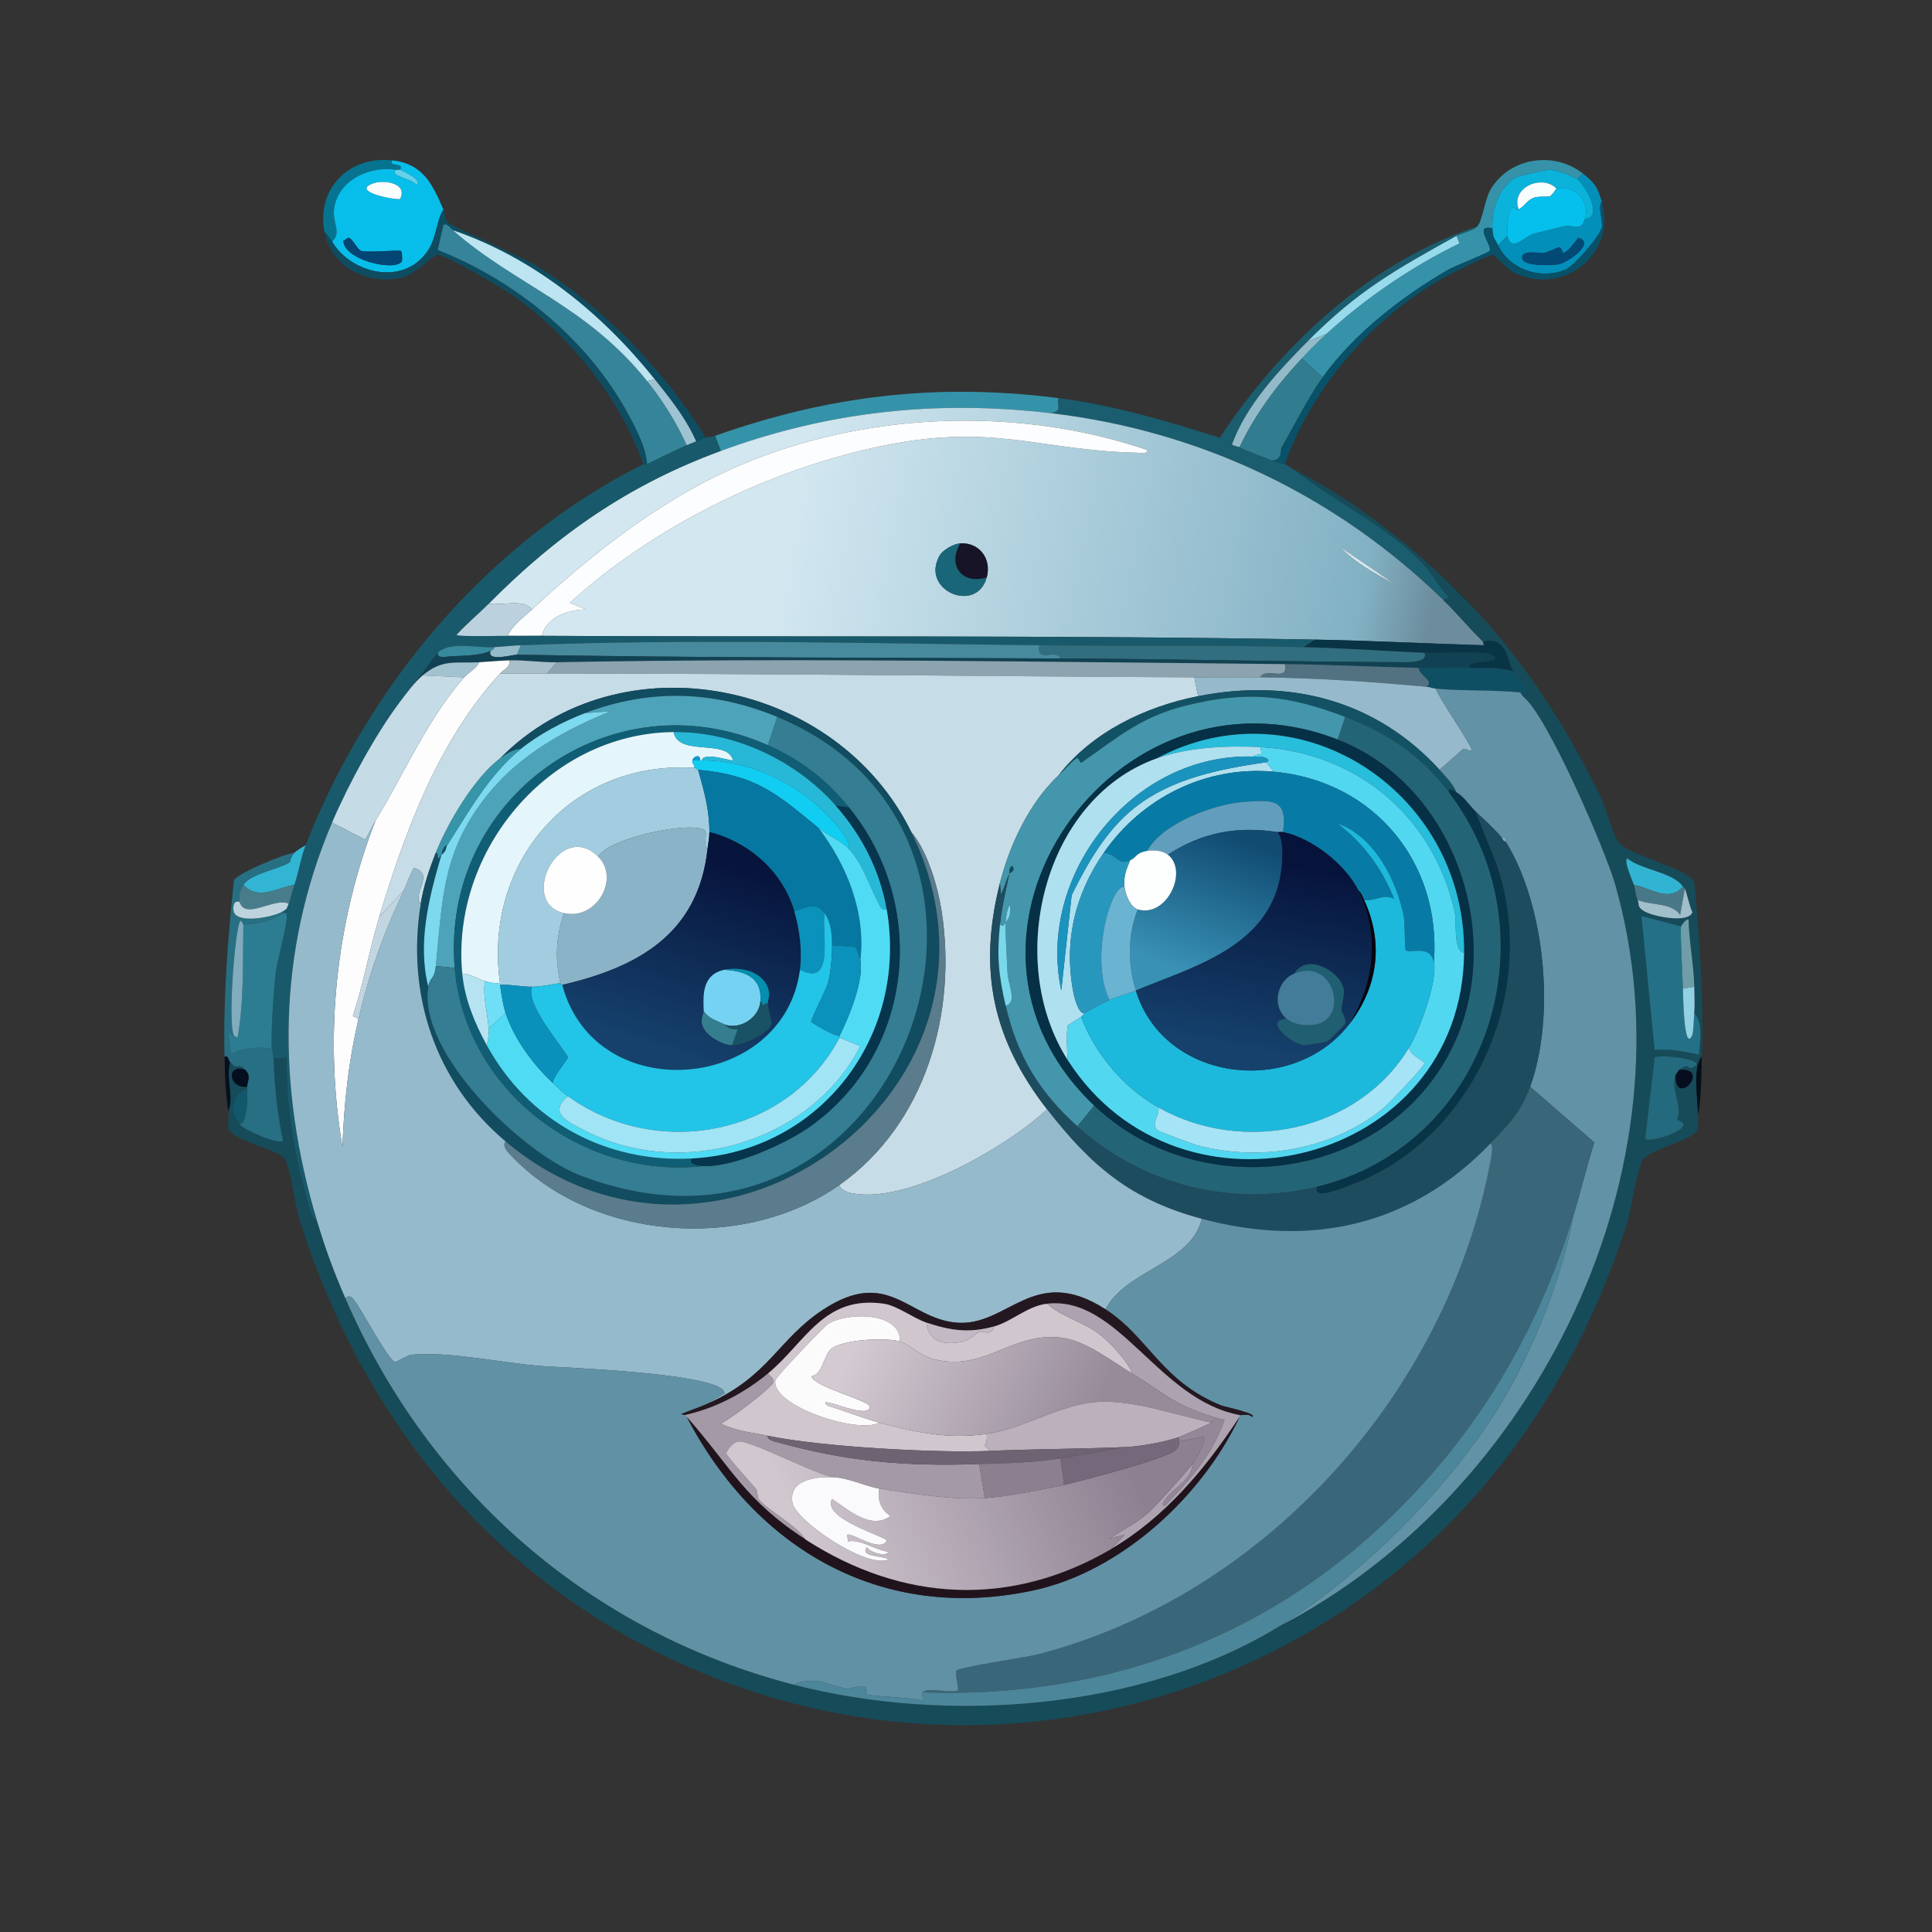 <svg xmlns="http://www.w3.org/2000/svg" width="1024" height="1024"><rect width="100%" height="100%" fill="#333333" stroke="none"/><defs><linearGradient id="a" x1="335.401" x2="758.83" y1="243.771" y2="324.201" gradientUnits="userSpaceOnUse"><stop offset="20.65%" style="stop-color:#d2e7f0"/><stop offset="91.183%" style="stop-color:#82b1c4"/><stop offset="100%" style="stop-color:#6c8d9d"/></linearGradient></defs><defs><linearGradient id="b" x1="654.632" x2="627.721" y1="443.774" y2="515.918" gradientUnits="userSpaceOnUse"><stop offset="0%" style="stop-color:#114b72"/><stop offset="100%" style="stop-color:#3992b6"/></linearGradient></defs><defs><linearGradient id="c" x1="378.353" x2="345.285" y1="453.673" y2="554.383" gradientUnits="userSpaceOnUse"><stop offset="0%" style="stop-color:#07143c"/><stop offset="100%" style="stop-color:#15416c"/></linearGradient></defs><defs><linearGradient id="d" x1="674.051" x2="656.001" y1="454.153" y2="555.559" gradientUnits="userSpaceOnUse"><stop offset="0%" style="stop-color:#06133b"/><stop offset="100%" style="stop-color:#15416c"/></linearGradient></defs><defs><linearGradient id="e" x1="459.567" x2="576.98" y1="698.697" y2="754.502" gradientUnits="userSpaceOnUse"><stop offset="0%" style="stop-color:#d3cad2"/><stop offset="100%" style="stop-color:#978b9a"/></linearGradient></defs><defs><linearGradient id="f" x1="595.887" x2="430.462" y1="768.675" y2="834.392" gradientUnits="userSpaceOnUse"><stop offset="0%" style="stop-color:#8d8091"/><stop offset="100%" style="stop-color:#d0c7cf"/></linearGradient></defs><path fill="#067491" d="M208 85c-2.781 3.531 6.87.949 4 5-.56-.14-1.382.103-2 0-13.742-2.298-31.495 5.465-33 21.5-.633 6.74 4.149 11.984-1 16.5-.566-.989-2.922-4.268-4-5-4.516-22.944 13.064-40.6 36-38"/><path fill="#07beeb" d="M235 111c-3.981 6.859-3.587 14.738-8 21.5-13.093 20.06-41.552 12.015-51-4.5 5.149-4.516.367-9.76 1-16.5 1.505-16.035 19.258-23.798 33-21.5-4.185 3.44 9.772 4.883 10.5 8 4.019-2.364-7.481-7.746-8.5-8 2.87-4.051-6.781-1.469-4-5 16.78 1.902 21.388 13.375 27 26m-36.5-14c-13.538 4.193 9.615 8.937 13.5 8.5 4.367-8.123-7.862-10.246-13.5-8.5m-14 29c-.146.007-1.621 1.339-2.5 1.5-.006 10.401 27.652 16.603 31 11 .258-.432.176-5.05-.5-5.5-.874-.581-18.047 1.006-21 0-2.319-.79-4.767-7.113-7-7"/><path fill="#3592a9" d="m839 92-3 3c-2.705-1.931-11.219-4.865-14.5-5-2.525-.104-17.144 3.506-18 4-8.95 5.162-13.04 17.184-12.5 27-10.421-2.24.272 9.198-1.5 12-.646 1.021-18.675 8.077-22 10-24.471 14.156-49.894 33.898-66.5 57l-11-10c4.172-4.463 8.511-8.877 13-13 20.584-18.908 45.318-35.738 70.5-48l-1.5-4c3.122-1.731 8.819-2.674 11-5 2.783-2.968 3.882-14.169 7-19.5 9.993-17.087 33.701-20.631 49-8.5"/><path fill="#64d2e9" d="M212 90c1.019.254 12.519 5.636 8.5 8-.728-3.117-14.685-4.56-10.5-8 .618.103 1.44-.14 2 0"/><path fill="#0bb2da" d="M836 95c4.192 2.992 14.115 20.482 4 21 3.022-8.675-4.775-18.51-15-16-7.531-7.942-24.656-.504-20 11-2.045 1.278-1.934-1.796-3.5-1-2.17 1.102-3.076 12.457-2.5 15l-5 5c-2.101-4.353-2.684-3.252-3-9-.54-9.816 3.55-21.838 12.5-27 .856-.494 15.475-4.104 18-4 3.281.135 11.795 3.069 14.5 5"/><path fill="#0290ba" d="M839 92c6.373 5.053 7.759 7.19 10 15-2.267 2.578.712 10.63 0 13.5-1.204 4.856-14.699 20.544-19.5 22.5-13.148 5.357-29.304-.167-35.5-13l5-5c2.057 9.076 8.964.308 13.5-1 4.289-1.236 10.972-2.698 16-4 5.822-1.507 8.897 3.471 11.5-4 10.115-.518.192-18.008-4-21zm-2.5 34c-1.304 1.886-5.86 7.945-8 8-.252.007-1.184-3.134-2-3-1.615.265-6.022 2.726-8 3-2.641.366-13.464-2.04-11.5 3.5 1.291 3.641 16.044 3.34 19.5 2.5 4.82-1.171 19.44-11.248 10-14"/><path fill="#fafdfe" d="M198.5 97c5.638-1.746 17.867.377 13.5 8.5-3.885.437-27.038-4.307-13.5-8.5"/><path fill="#f8fdfe" d="M825 100c-.258.063-2.324 3.589-3.5 4-1.702.595-6.185-.238-9 1-3.062 1.346-4.141 3.9-7.5 6-4.656-11.504 12.469-18.942 20-11"/><path fill="#05c0ed" d="M840 116c-2.603 7.471-5.678 2.493-11.5 4-5.028 1.302-11.711 2.764-16 4-4.536 1.308-11.443 10.076-13.5 1-.576-2.543.33-13.898 2.5-15 1.566-.796 1.455 2.278 3.5 1 3.359-2.1 4.438-4.654 7.5-6 2.815-1.238 7.298-.405 9-1 1.176-.411 3.242-3.937 3.5-4 10.225-2.51 18.022 7.325 15 16"/><path fill="#085169" d="M681 246c-.365-.176-3.647-.509-7-2 5.787.098 4.753-6.081 5-6.5 7.223-12.265 13.733-25.998 22-37.5 16.606-23.102 42.029-42.844 66.5-57 3.325-1.923 21.354-8.979 22-10 1.772-2.802-8.921-14.24 1.5-12 .316 5.748.899 4.647 3 9 6.196 12.833 22.352 18.357 35.5 13 4.801-1.956 18.296-17.644 19.5-22.5.712-2.87-2.267-10.922 0-13.5 8.106 28.248-21.597 50.691-47.5 37-2.58-1.364-9.337-8.884-10-9-1.945-.341-22.667 10.145-26 12-37.651 20.958-70.268 58.288-84.5 99"/><path fill="#0e4d61" d="M374 232c-1.481.547-3.406 1.377-5 2-5.388-12.263-13.708-22.621-22-33-28.076-35.145-64.185-64.342-107-79-.601-.528-3.873-4.553-5-2.5l-3 13c41.578 16.329 79.529 47.452 101 87 4.181 7.701 9.445 17.828 10 26.5-1.916.942-1.292-.357-2 0-11.981-34.391-38.922-67.94-68.5-89-5.292-3.768-36.667-22.312-41-22-1.44.104-11.585 10.411-18 12-17.994 4.457-37.731-4.853-41.5-24 1.078.732 3.434 4.011 4 5 9.448 16.515 37.907 24.56 51 4.5 4.413-6.762 4.019-14.641 8-21.5 1.366 3.073.31 4.645 2.5 7 1.782 1.916 39.611 18.421 47 23 35.133 21.773 68.137 55.743 89.5 91"/><path fill="#35849a" d="M240 122c33.099 29.1 70.83 39.819 103 80 8.215 10.261 15.555 22.022 21 34-4.565 1.884-15.712 7.4-21 10-.555-8.672-5.819-18.799-10-26.5-21.471-39.548-59.422-70.671-101-87l3-13c1.127-2.053 4.399 1.972 5 2.5"/><path fill="#1a5d6e" d="M783 120c-2.181 2.326-7.878 3.269-11 5-32.319 17.917-52.464 29.167-79 56-15.705 15.88-32.319 33.628-40 54.5.75.98 3.461 1.174 4 1.5 3.366 2.037 12.635 5.059 17 7 3.353 1.491 6.635 1.824 7 2 1.748.846 3.383 2.188 5 3 21.166 16.686 47.289 28.865 66.5 48 6.621 6.595 9.238 12.982 15.5 19.5l-3 1.5c-57.055-55.376-128.616-89.67-208-99 6.56-1.646 2.809-3.212 4-8 29.234 3.726 57.533 12.141 85.5 21 32.625-49.388 79.716-93.176 136.5-112"/><path fill="#bce5f1" d="m347 201-4 1c-32.17-40.181-69.901-50.9-103-80 42.815 14.658 78.924 43.855 107 79"/><path fill="#97daec" d="m703 177-10 4c26.536-26.833 46.681-38.083 79-56l1.5 4c-25.182 12.262-49.916 29.092-70.5 48"/><path fill="#034574" d="M184.5 126c2.233-.113 4.681 6.21 7 7 2.953 1.006 20.126-.581 21 0 .676.45.758 5.068.5 5.5-3.348 5.603-31.006-.599-31-11 .879-.161 2.354-1.493 2.5-1.5"/><path fill="#024976" d="M836.5 126c9.44 2.752-5.18 12.829-10 14-3.456.84-18.209 1.141-19.5-2.5-1.964-5.54 8.859-3.134 11.5-3.5 1.978-.274 6.385-2.735 8-3 .816-.134 1.748 3.007 2 3 2.14-.055 6.696-6.114 8-8"/><path fill="#93bac8" d="M703 177c-4.489 4.123-8.828 8.537-13 13-13.135 14.052-24.759 29.547-33 47-.539-.326-3.25-.52-4-1.5 7.681-20.872 24.295-38.62 40-54.5z"/><path fill="#327c90" d="M701 200c-8.267 11.502-14.777 25.235-22 37.5-.247.419.787 6.598-5 6.5-4.365-1.941-13.634-4.963-17-7 8.241-17.453 19.865-32.948 33-47z"/><path fill="#9ec3d3" d="M347 201c8.292 10.379 16.612 20.737 22 33a316 316 0 0 0-5 2c-5.445-11.978-12.785-23.739-21-34z"/><path fill="#3593a9" d="M561 211c-1.191 4.788 2.56 6.354-4 8-60.608-7.123-117.875-.941-175 20l-3-8c60.454-21.411 117.974-28.16 182-20"/><path fill="url(#a)" d="M557 219c79.384 9.33 150.945 43.624 208 99 7.228 7.015 13.747 14.993 21 22l.5 2c-29.806-.853-59.703-2.464-89.5-3-136.605-2.458-273.361-1.248-410-2 3.028-10.366 14.119-13.681 23.5-14l-8.5-3.5c44.149-40.093 104.137-69.824 162.5-82.5 61.792-13.421 84.201 1.698 139 3 1.449.034 4.687.804 4.5-1.5-66.402-22.633-144.285-20.347-209.5 5.5-44.096 17.477-82.055 47.195-116.5 79-4.835-5.822-15.885-1.864-23-3 36.107-36.542 74.419-63.191 123-81 57.125-20.941 114.392-27.123 175-20m-34 87c2.612-9.668-3.704-18.527-14-18-3.486.178-9.291 3.47-11 6.5-10.434 18.498 19.71 31.079 25 11.5m187.5-16c7.093 7.849 18.912 14.372 28.5 19.5z" style="fill:url(#a)"/>/&gt;<path fill="#fcfdfe" d="M287 337c-5.986-.033-12.015.065-18 0 2.642-5.617 8.553-9.894 13-14 34.445-31.805 72.404-61.523 116.5-79 65.215-25.847 143.098-28.133 209.5-5.5.187 2.304-3.051 1.534-4.5 1.5-54.799-1.302-77.208-16.421-139-3-58.363 12.676-118.351 42.407-162.5 82.5l8.5 3.5c-9.381.319-20.472 3.634-23.5 14"/><path fill="#185a6c" d="M382 239c-48.581 17.809-86.893 44.458-123 81-5.515 5.581-11.722 10.638-17 16.5.818 1.074 23.406.461 27 .5 5.985.065 12.014-.033 18 0 136.639.752 273.395-.458 410 2l-6 4c-46.619-1.253-93.304-.481-140-1-91.656-1.018-183.384-3.522-275 0-4.676.18-9.306.736-14 1-8.797.496-23.733-3.315-30 3l-20 26c-12.974 17.14-27.558 44.14-36 64-29.292 68.909-29.184 139.878-8 211-2.041.232-3.616-5.151-4-6.5-7.448-26.17-12.682-53.017-12-80l-7 .5c-.077-2.238-.986-4.264-1-5-.235-12.451.806-27.013 2-39.5.71-7.424 6.258-25.698 6-31-.083-1.701-.408-1.677-2-1.5v-1c2.595-1.675 1.678-1.142 3-4 1.041-2.251 1.882-6.815 3-10 2.36-6.721 3.368-14.3 6-21 33.533-85.345 96.476-160.423 179-202 .708-.357.084.942 2 0 5.288-2.6 16.435-8.116 21-10a316 316 0 0 1 5-2c1.594-.623 3.519-1.453 5-2 .946-.349 2.854-.24 5-1z"/><path fill="#164b59" d="m767 308 12 12c29.54 31.21 49.847 63.169 69 101.5 2.622 5.247 7.334 21.869 10 25 5.931 6.965 36.822 13.838 40 21 2.952 30.741 4.953 61.573 4 92.5-5.092 5.691-2.166 22.728-2 31-.404 2.181.283 5.159 0 7.5-2.071 5.784-24.944 10.388-29 16-3.513 4.861-6.547 27.413-9 35-33.04 102.201-98.902 184.493-197 230.5-102.938 48.277-221.29 45.556-322-7-92.011-48.016-152.456-127.546-184-225.5-2.372-7.365-4.886-28.023-8-33-3.446-5.508-25.405-8.876-30-16-.316-2.997.445-6.647 0-9.5 3.197-8.169-1.496-17.129 1-26 4.25 4.811 4.033-.331 8 4-10.494-3.541-8.866 10.211 1 9 .002.333-.002.667 0 1-8.287 3.354-9.645 12.143-4 19 2.585 3.141 21.378 11.215 23 8.5-3.027-14.234-4.501-28.958-5-43.5l7-.5c-.682 26.983 4.552 53.83 12 80 .384 1.349 1.959 6.732 4 6.5 4.429 14.87 8.848 26.804 15 41 44.33 102.292 129.635 177.026 238 205 81.053 20.924 184.502 13.44 257-31 136.484-70.748 221.242-242.513 178-393.5-4.926-17.199-36.397-90.651-49-99.5 6.519-2.664-3.329-9.746-5-13-3.578-6.965-3.237-18.446-16-16-7.253-7.007-13.772-14.985-21-22l3-1.5c-6.262-6.518-8.879-12.905-15.5-19.5-19.211-19.135-45.334-31.314-66.5-48 29.41 14.76 57.314 36.345 81 59m99 161c.781 2.602.74 5.183 2 8 1.154 2.579-.672 3.452 3.5 6 4.313 2.634 23.332 6.682 25.5.5-1.323-2.476-3.184-11.079-4-12.5-.691-1.204-.962-.94-1-1-4.821-7.646-21.891-8.832-29.5-15-2.054 1.338 2.889 11.965 3.5 14m32 68c.316-4.444.095-9.504 0-14-.248-11.682-2.761-23.743-3-35.5-1.166-1.001-3.928 3.244-4 3.5l-21-5.5 7 71c8.939-.661 14.755.654 23.5 2.5.339-7.333 2.516-16.535-2.5-22m-10 33c.118 17.637 19.337-4.352 2-3 5.058-3.957 4.896-.427 6.5-1 11.531-4.117-17.074-7.528-19.5-5.5l-5 43c.85 2.924 29.542-5.618 17-10 2.892-7.856-3.58-15.716-1-23.5"/><path fill="#196678" d="M509 288c-7.029 11.748 1.025 22.038 14 18-5.29 19.579-35.434 6.998-25-11.5 1.709-3.03 7.514-6.322 11-6.5"/><path fill="#171427" d="M523 306c-12.975 4.038-21.029-6.252-14-18 10.296-.527 16.612 8.332 14 18"/><path fill="#d8e8ef" d="m710.5 290 28.5 19.5c-9.588-5.128-21.407-11.651-28.5-19.5"/><path fill="#000c1b" d="m779 320-12-12c4.167 3.985 8.032 7.808 12 12"/><path fill="#bbd2de" d="M282 323c-4.447 4.106-10.358 8.383-13 14-3.594-.039-26.182.574-27-.5 5.278-5.862 11.485-10.919 17-16.5 7.115 1.136 18.165-2.822 23 3"/><path fill="#083446" d="M786 340c12.763-2.446 12.422 9.035 16 16-7.596-2.787-15.181-1.598-23-2-2.225-5.087 19.698-1.642 11.5-7-3.276-2.141-29.291-.715-35.5-1-21.341-.979-42.603-2.425-64-3l6-4c29.797.536 59.694 2.147 89.5 3z"/><path fill="#488a9d" d="M551 342c-2.185 9.706 9.401 1.507 11 7-95.882-.447-192.18-.297-288-2l2-5c91.616-3.522 183.344-1.018 275 0"/><path fill="#37899d" d="M262 343c-.1 1.147-1.075 1.596-2 2-6.572 2.87-15.44 2.396-22.5 3-1.597.137-6.005.971-5.5-2 6.267-6.315 21.203-2.504 30-3"/><path fill="#93bbc9" d="m276 342-2 5c-1.972-.035-16.308 3.982-14-2 .925-.404 1.9-.853 2-2 4.694-.264 9.324-.82 14-1"/><path fill="#316e7f" d="M691 343c21.397.575 42.659 2.021 64 3 2.108 4.429-6.258 5.007-8.5 5-59-.181-122.917-1.713-184.5-2-1.599-5.493-13.185 2.706-11-7 46.696.519 93.381-.253 140 1"/><path fill="#104253" d="M260 345c-2.308 5.982 12.028 1.965 14 2 95.82 1.703 192.118 1.553 288 2 61.583.287 125.5 1.819 184.5 2 2.242.007 10.608-.571 8.5-5 6.209.285 32.224-1.141 35.5 1 8.198 5.358-13.725 1.913-11.5 7-9.137-.47-18.024.208-27 0-23.66-.548-47.296-1.789-71-2-128.478-1.144-257.582-3.401-386-1-8.233.154-17.027-1.237-25-1-5.417.161-10.679.717-16 1-13.177.701-19.434-1.839-30 7-4.329 3.621-8.585 9.489-12 14l20-26c-.505 2.971 3.903 2.137 5.5 2 7.06-.604 15.928-.13 22.5-3"/><path fill="#fdfdfe" d="M270 350c.49 3.8-2.829 4.622-5 7-32.745 35.865-50.068 82.957-64 129-5.251 17.355-8.261 35.289-14 52.5l3 1.5c-5.317 23.166-7.621 44.126-8.5 68-9.8-57.996-3.822-118.365 17.5-173 15.429-25.21 27.288-53.469 47-76 1.862-2.128 6.646-4.792 8-8 5.321-.283 10.583-.839 16-1"/><path fill="#a9bfca" d="m295 351-5 6h-25c2.171-2.378 5.49-3.2 5-7 7.973-.237 16.767 1.154 25 1"/><path fill="#8ca4af" d="M681 352c2.229 9.982-9.921 1.244-13 7-11.648-.135-23.35.056-35 0-114.38-.551-228.633-2.017-343-2l5-6c128.418-2.401 257.522-.144 386 1"/><path fill="#a3c2d0" d="M254 351c-1.354 3.208-6.138 5.872-8 8l-22-1c10.566-8.839 16.823-6.299 30-7"/><path fill="#527282" d="M752 354c.339 4.254 8.711 6.88 4 10-30.38-2.731-57.375-4.646-88-5 3.079-5.756 15.229 2.982 13-7 23.704.211 47.34 1.452 71 2"/><path fill="#0f4f64" d="M779 354c7.819.402 15.404-.787 23 2 1.671 3.254 11.519 10.336 5 13-.102-.072-.636-1.71-1.5-2-14.729-1.488-29.793-.663-44.5-2-1.714-.156-2.89-.81-5-1 4.711-3.12-3.661-5.746-4-10 8.976.208 17.863-.47 27 0"/><path fill="#c6dce7" d="m633 359 2 10c-28.124 5.55-56.231 19.048-74 42-15.435 14.511-25.88 36.82-31 57-11.723 46.209-3.837 82.931 25 120-21.547 19.984-76.023 51.772-105.5 44-.734-.193-5.089-2.346-4.5-4 45.722-32.299 62.484-91.604 54-145.5-2.011-12.772-7.539-31.623-16-41.5-39.349-80.357-153.791-103.93-218-39-13.665 10.409-27.651 34.075-34 50-3.527 8.846-6.477 17.545-8 27-4.869-5.742 7.731-15.282-3.5-19-.789.203-4.755 10.454-5.5 12l-13 14c13.932-46.043 31.255-93.135 64-129h25c114.367-.017 228.62 1.449 343 2"/><path fill="#c5dce7" d="M246 359c-19.712 22.531-31.571 50.79-47 76-2.04 3.333-3.281 6.811-5.5 10l-17.5-9c8.442-19.86 23.026-46.86 36-64 3.415-4.511 7.671-10.379 12-14z"/><path fill="#96bacb" d="M668 359c30.625.354 57.62 2.269 88 5 2.11.19 3.286.844 5 1 1.413 4.549 19.502 30.686 19 32.5-.426 1.538-3.07-1.183-4.5-.5L763 408c-33.813-36.967-79.401-48.59-128-39l-2-10c11.65.056 23.352-.135 35 0"/><path fill="#114c60" d="M483 441c65.843 134.461-102.038 259.091-215 164-37.462-31.536-52.72-78.062-45-126 1.523-9.455 4.473-18.154 8-27 1.73-.049.523 2.964 1.5 3 .269.01.36-1.124 1.5-2-6.598 22.604-12.839 46.577-7 70-5.715 35.01 49.945 88.31 80.5 100C477.194 687.92 565.652 443.689 412 380c-33.747-13.988-67.645-15.078-102-2-11.4 4.339-24.542 11.278-34 19-3.665-.072-8.362 2.991-11 5 64.209-64.93 178.651-41.357 218 39"/><path fill="#135265" d="M763 408c3.221 3.521 7.209 7.5 9 12-1.975-1.165-4.618-3.042-4 0-15.111-19.808-32.38-31.322-55-40-30.222-11.594-52.147-14.082-84.5-6-23.874 5.964-36.04 16.814-55 30-1.48 1.029-1.511-3.017-3-2-2.404 1.642-6.951 6.603-9.5 9 17.769-22.952 45.876-36.45 74-42 48.599-9.59 94.187 2.033 128 39"/><path fill="#6292a5" d="M807 369c12.603 8.849 44.074 82.301 49 99.5 43.242 150.987-41.516 322.752-178 393.5 45.751-28.044 97.404-80.388 123-127.5 14.599-26.872 27.561-60.603 33-90.5 3.92-12.769 6.974-25.76 11-38.5L811 576c13.505-37.206 8.044-96.123-13-130-.374-.603.745-2.554-2-2-4.328-5.115-9.188-9.392-14-14-3.304-3.164-5.942-7.607-10-10-1.791-4.5-5.779-8.479-9-12l12.5-11c1.43-.683 4.074 2.038 4.5.5.502-1.814-17.587-27.951-19-32.5 14.707 1.337 29.771.512 44.5 2 .864.29 1.398 1.928 1.5 2"/><path fill="#4da3b9" d="m412 380-5 15c-83.193-36.972-173.557 28.217-166 118l-10-1c3.612-36.26 3.513-61.506 28-91.5 17.066-20.904 40.886-33.824 64.5-43.5l-13.5 1c34.355-13.078 68.253-11.988 102 2"/><path fill="#4396ab" d="m713 380-4 12c-118.321-45.97-223.194 104.509-129 194l-9 11c-20.153-18.142-31.95-37.453-38-64 6.456-1.58 1.263-11.107 1-17.5-.328-7.982-1.225-20.506-1-26.5 2.153-2.774 2.54-4.06 2.5-9-1.662-.376-2.456 7.825-2.5 9-1.266 1.631-.984 2.377-3 1 .883-8.928 3.178-18.204 5-27 .043-.209 3.603-1.461 1.5-4-2.122 1.033-1.102 3.176-1.5 4-1.766 3.66-2.538 7.471-4.5 11l-.5-6c5.12-20.18 15.565-42.489 31-57 2.549-2.397 7.096-7.358 9.5-9 1.489-1.017 1.52 3.029 3 2 18.96-13.186 31.126-24.036 55-30 32.353-8.082 54.278-5.594 84.5 6"/><path fill="#7cd9ef" d="M231 512c-.768 7.713-3.087 5.404-4 11-5.839-23.423.402-47.396 7-70 2.945-2.262 1.974-3.417 3-5 11.699-18.041 21.817-36.971 39-51 9.458-7.722 22.6-14.661 34-19l13.5-1c-23.614 9.676-47.434 22.596-64.5 43.5-24.487 29.994-24.388 55.24-28 91.5"/><path fill="#246477" d="M768 420c56.41 73.945 22.235 186.695-70 209-45.463 10.994-92.459-.904-127-32l9-11c52.73 50.097 144.55 41.793 184-20.5 37.313-58.919 10.984-147.864-55-173.5l4-12c22.62 8.678 39.889 20.192 55 40"/><path fill="#347d92" d="M227 523c.913-5.596 3.232-3.287 4-11l10 1c5.465 64.927 67.925 112.38 132 105 15.576.8 43.764-11.916 56.5-21 55.188-39.36 62.448-117.438 20.5-169-12.046-14.807-25.48-25.214-43-33l5-15c153.652 63.689 65.194 307.92-104.5 243-30.555-11.69-86.215-64.99-80.5-100"/><path fill="#105e75" d="M407 395c17.52 7.786 30.954 18.193 43 33l-7-1c-21.192-23.976-53.602-39.322-86-39-66.269.659-118.127 63.167-112 128 1.285 13.599 6.571 26.246 13 38 21.938 40.11 63.007 62.567 109 60-3.257 3.102 3.707 3.882 6 4-64.075 7.38-126.535-40.073-132-105-7.557-89.783 82.807-154.972 166-118"/><path fill="#053045" d="M709 392c65.984 25.636 92.313 114.581 55 173.5-39.45 62.293-131.27 70.597-184 20.5-94.194-89.491 10.679-239.97 129-194m-96 10c-60.418 21.58-80.644 107.65-47 160 59.474 92.543 208.961 55.613 210-57 .782-84.788-86.897-143.437-163-103"/><path fill="#e4f6fb" d="M357 388c2.586 13.281 28.669 3.221 31.5 15-1.069.553-15.482-4.768-16.5 0h-1c.466-3.063-3.062-2.689-4 0-.536 1.536 1.45 2.364 1 4-65.39-4.192-111.956 50.171-103 114-2.841.351-5.326-.241-8-1-4.02-1.141-7.616-3.921-12-4-6.127-64.833 45.731-127.341 112-128"/><path fill="#27b8d8" d="M443 427c13.759 15.567 23.457 34.331 27 55-2.409.653-3.098-.825-4-2.5-5.207-9.671-8.347-21.057-16-29.5.995-4.659-6.793-13.089-10-16.5-17.528-18.64-42.327-30.5-68-30.5 1.018-4.768 15.431.553 16.5 0-2.831-11.779-28.914-1.719-31.5-15 32.398-.322 64.808 15.024 86 39"/><path fill="#27bddb" d="M776 505c-5.933-.795-3.755-15.746-5-21.5-10.929-50.507-52.068-84.799-103-87.5-16.768-.889-37.804-.142-55 6 76.103-40.437 163.782 18.212 163 103"/><path fill="#aee0f0" d="M668 396c1.426 6.265-.018 2.446-4 5-63.453-1.849-114.639 62.222-101.5 124l5.5-50.5c8.298-16.961 18.388-34.612 33.5-46.5 19.763-15.547 45.207-20.418 69.5-24 .846.827 3.301 3.806 4 5-35.861-3.195-69.801 13.783-90 43-15.377 22.242-21.317 47.294-16 74.5.379 1.939 2.794 11.602 6 10.5-.253.169-1.693 1.771-2 2-1.343 1.001-6.842 4.115-7 4.5-.851 2.079-.508 15.372 0 18.5-33.644-52.35-13.418-138.42 47-160 17.196-6.142 38.232-6.889 55-6"/><path fill="#52d7f1" d="M776 505c-1.039 112.613-150.526 149.543-210 57-.508-3.128-.851-16.421 0-18.5.158-.385 5.657-3.499 7-4.5 7.391 19.559 22.644 37.642 41 48 .865 4.292-4.325 8.536-.5 12 .833.754 18.715 7.39 21 8 33.247 8.879 70.877 2.52 98-19 2.921-2.318 22.579-22.82 22.5-24.5-.039-.819-9.079-5.263-8-8.5 5.334-8.883 15.091-35.168 13-45 4.054-52.882-31.885-96.268-85-101-.699-1.194-3.154-4.173-4-5-.064-.063 2.019-.465 1-1.5-1.885-1.914-5.474-1.426-8-1.5 3.982-2.554 5.426 1.265 4-5 50.932 2.701 92.071 36.993 103 87.5 1.245 5.754-.933 20.705 5 21.5"/><path fill="#3795aa" d="M276 397c-17.183 14.029-27.301 32.959-39 51-2.313.761-2.446 3.102-3 5-1.14.876-1.231 2.01-1.5 2-.977-.036.23-3.049-1.5-3 6.349-15.925 20.335-39.591 34-50 2.638-2.009 7.335-5.072 11-5"/><path fill="#059fd1" d="M371 403h-4c.938-2.689 4.466-3.063 4 0"/><path fill="#1a94be" d="M664 401c2.526.074 6.115-.414 8 1.5 1.019 1.035-1.064 1.437-1 1.5-24.293 3.582-49.737 8.453-69.5 24-15.112 11.888-25.202 29.539-33.5 46.5l-5.5 50.5c-13.139-61.778 38.047-125.849 101.5-124"/><path fill="#10cdf1" d="M371 403h1c25.673 0 50.472 11.86 68 30.5 3.207 3.411 10.995 11.841 10 16.5-3.707-4.09-11.791-7.541-16-11-22.598-18.571-33.03-28.06-64-31-.971-.092-1.053-.939-2-1 .45-1.636-1.536-2.464-1-4z"/><path fill="#a2cde0" d="M368 407c.947.061 1.029.908 2 1 3.168 11.24 5.999 21.145 6 33 0 3.32-.658 5.884-1 9-2.428-1.597.144-8.839-1.5-10-6.919-4.885-50.164 3.734-56.5 14-20.364-19.971-42.607 24.458-18 30-4.358 12.369-4.902 24.212-2 37-4.867.865-10.042 1.932-15 2-5.764.079-11.237-1.333-17-1-.051-.325.046-.673 0-1-8.956-63.829 37.61-118.192 103-114"/><path fill="#0577a1" d="M434 439c15.022 19.959 24.961 44.639 22 70-.07-.365-2.194-6.789-2.5-7-.517-.355-10.7-.691-12.5-1-.09-5.944-.501-12.303-4-17-4.554-6.114-9.044-3.171-16-1-6.1-20.931-24.003-36.714-45-42-.001-11.855-2.832-21.76-6-33 30.97 2.94 41.402 12.429 64 31"/><path fill="#077ba5" d="M675 409c53.115 4.732 89.054 48.118 85 101-2.132-10.022-13.261-4.043-15-6.5-.521-.736-.328-14.797-1-18-4.028-19.208-15.435-42.091-35-49 13.776 10.544 23.531 23.855 30 40-5.676-3.127-9.876 1.327-16 .5-.735-1.588-1.599-3.979-3-5-6.955-13.99-24.805-27.915-40-31 2.684-17.791-5.656-17.01-20.5-16-15.947 1.085-43.567 11.362-51.5 26-6.218 1.102-5.318 3.325-9 5-6.447 2.933-6.955-3.291-14-4 20.199-29.217 54.139-46.195 90-43"/><path fill="#083447" d="M772 420c4.058 2.393 6.696 6.836 10 10l11 27.5c23.643 66.907-11.828 148.151-79.5 171.5-2.736.944-17.737 7.43-15.5 0 92.235-22.305 126.41-135.055 70-209-.618-3.042 2.025-1.165 4 0"/><path fill="#619ebe" d="M680 441c-.933-.189-2.046.144-3 0-21.363-3.232-39.983.171-58 12-2.815-2.205-7.551-2.611-11-2 7.933-14.638 35.553-24.915 51.5-26 14.844-1.01 23.184-1.791 20.5 16"/><path fill="#06354d" d="M450 428c41.948 51.562 34.688 129.64-20.5 169-12.736 9.084-40.924 21.8-56.5 21-2.293-.118-9.257-.898-6-4 68.164-3.805 114.461-65.149 103-132-3.543-20.669-13.241-39.433-27-55z"/><path fill="#1e4c5f" d="M796 444c.422.499.775 2.102 2 2 21.044 33.877 26.505 92.794 13 130-4.919 13.552-11.059 19.615-21 30-41.769 43.638-95.006 55.531-153 40-37.555-10.058-58.441-27.716-82-58-28.837-37.069-36.723-73.791-25-120l.5 6c1.962-3.529 2.734-7.34 4.5-11-1.822 8.796-4.117 18.072-5 27-1.682 17.003-.752 26.536 3 43 6.05 26.547 17.847 45.858 38 64 34.541 31.096 81.537 42.994 127 32-2.237 7.43 12.764.944 15.5 0 67.672-23.349 103.143-104.593 79.5-171.5L782 430c4.812 4.608 9.672 8.885 14 14"/><path fill="#95bacb" d="M199 435c-21.322 54.635-27.3 115.004-17.5 173 .879-23.874 3.183-44.834 8.5-68 5.358-23.345 13.622-46.463 24-68 .745-1.546 4.711-11.797 5.5-12 11.231 3.718-1.369 13.258 3.5 19-7.72 47.938 7.538 94.464 45 126-1.999 2.291 1.086 5.487 2.5 7 42.797 45.787 123.89 51.752 174.5 16-.589 1.654 3.766 3.807 4.5 4 29.477 7.772 83.953-24.016 105.5-44 23.559 30.284 44.445 47.942 82 58-5.683 23.871-40.514 27.128-51 48-38.302-24.736-51.844 9.71-79.5 7-25.276-2.477-35.853-29.277-70-7-24.273 15.835-28.625 35.385-61.5 50l9-5.5c.249-10.675-87.238-13.688-97.5-14.5-21.281-1.683-47.067-7.674-68-6-2.622.21-8.511 4.061-9 4-3.373-.419-18.248-28.47-21.5-32.5-1.467-1.818-2.577-3.403-5-1.5-6.152-14.196-10.571-26.13-15-41-21.184-71.122-21.292-142.091 8-211l17.5 9c2.219-3.189 3.46-6.667 5.5-10"/><path fill="#1cb9dd" d="M760 510c2.091 9.832-7.666 36.117-13 45-27.057 45.061-88.408 57.163-133 32-18.356-10.358-33.609-28.441-41-48 .307-.229 1.747-1.831 2-2 3.521-2.354 9.124-5.208 13-7 4.062-1.878 9.629-3.16 14-5 14.855 48.459 82.741 56.65 113 18 15.296-19.538 18.573-43.163 8-66 6.124.827 10.324-3.627 16-.5-6.469-16.145-16.224-29.456-30-40 19.565 6.909 30.972 29.792 35 49 .672 3.203.479 17.264 1 18 1.739 2.457 12.868-3.522 15 6.5"/><path fill="#50dbf4" d="M450 450c7.653 8.443 10.793 19.829 16 29.5.902 1.675 1.591 3.153 4 2.5 11.461 66.851-34.836 128.195-103 132-45.993 2.567-87.062-19.89-109-60 .745-2.877 1.218-5.971 1-9l9-8c4.538 13.701 14.529 27.275 25 37 2.539 2.358 5.198 4.977 8 7-10.576 8.948-.252 13.428 8.5 18 51.049 26.67 120.013 6.895 146.5-44.5l-11-4.5c.138-.26-.135-.735 0-1 4.85-9.538 13.029-29.498 11-40 2.961-25.361-6.978-50.041-22-70 4.209 3.459 12.293 6.91 16 11"/><path fill="#8bb3c8" d="M375 450c-4.921 44.826-36.596 62.612-77 72-.018-.068-.687.381-1-1-2.902-12.788-2.358-24.631 2-37 17.22 3.878 29.737-18.489 18-30 6.336-10.266 49.581-18.885 56.5-14 1.644 1.161-.928 8.403 1.5 10"/><path fill="url(#b)" d="M677 441c4.333 3.999 2.468 20.456 1 26.5-8.68 35.735-47.845 45.652-76 57.5-4.27-13.928-4.393-29.384 1-43 15.468 4.561 27.026-20.36 16-29 18.017-11.829 36.637-15.232 58-12" style="fill:url(#b)"/>/&gt;<path fill="url(#c)" d="M421 483c2.808 9.634 4.332 20.86 3 31-8.49 64.623-108.475 73.7-126 8 40.404-9.388 72.079-27.174 77-72 .342-3.116 1-5.68 1-9 20.997 5.286 38.9 21.069 45 42m-48 53c.041.914-1.571 3.634-1 6.5 1.207 6.057 10.199 11.112 16 11.5 5.339.357 20.208-6.584 21-11.5.085-.528-1.755-7.543-2-10.5-.203-2.441 1.591-4.135 0-8.5-3.219-8.833-14.711-11.232-23-9.5-11.9 2.486-11.392 13.292-11 22" style="fill:url(#c)"/>/&gt;<path fill="#5a7c8d" d="M445 628c-50.61 35.752-131.703 29.787-174.5-16-1.414-1.513-4.499-4.709-2.5-7 112.962 95.091 280.843-29.539 215-164 8.461 9.877 13.989 28.728 16 41.5 8.484 53.896-8.278 113.201-54 145.5"/><path fill="url(#d)" d="M680 441c15.195 3.085 33.045 17.01 40 31 11.425 22.982 8.392 49.745-5 71-30.259 38.65-98.145 30.459-113-18 28.155-11.848 67.32-21.765 76-57.5 1.468-6.044 3.333-22.501-1-26.5.954.144 2.067-.189 3 0m6 75c-9.318 3.871-12.128 17.463-4 24-13.152.624 3.057 13.738 9.5 14 .669.027 11.445-1.751 12-2 .613-.274 9.341-8.847 9.5-9.5.652-2.684-2.013-6.138-2-7 .055-3.797 1.948-8.121 1-12-2.099-8.586-19.223-18.746-26-7.5" style="fill:url(#d)"/>/&gt;<path fill="#82acbe" d="M798 446c-1.225.102-1.578-1.501-2-2 2.745-.554 1.626 1.397 2 2"/><path fill="#31b5d2" d="M156 469c-9.563 1.517-18.774 8.587-27 0 3.799-6.152 19.052-8.254 24.5-12 .406-.279.332-2.752 2.5-5 .962-.997 4.53-3.285 6-4-2.632 6.7-3.64 14.279-6 21"/><path fill="#125064" d="M234 453c.554-1.898.687-4.239 3-5-1.026 1.583-.055 2.738-3 5"/><path fill="#fefeff" d="M317 454c11.737 11.511-.78 33.878-18 30-24.607-5.542-2.364-49.971 18-30"/><path fill="#fdfefe" d="M619 453c11.026 8.64-.532 33.561-16 29-3.784-1.116-6.683-8.112-7-12-.49-6.007.822-8.673 3-14 3.682-1.675 2.782-3.898 9-5 3.449-.611 8.185-.205 11 2"/><path fill="#2897be" d="M599 456c-2.178 5.327-3.49 7.993-3 14-3.256-.581-6.179 6.431-7 8.5-5.706 14.384-7.888 37.388-1 51.5-3.876 1.792-9.479 4.646-13 7-3.206 1.102-5.621-8.561-6-10.5-5.317-27.206.623-52.258 16-74.5 7.045.709 7.553 6.933 14 4"/><path fill="#276f83" d="M156 452c-2.168 2.248-2.094 4.721-2.5 5-5.448 3.746-20.701 5.848-24.5 12-1.551 2.512-2.799 6.101-2 9-3.855-1.241-3.546 4.12-3 5.5 2.516 6.356 21.518 2.392 26-.5v1c-6.401 4.316-13.416 5.742-21 6-.125.004-1.027-2.26-1.5-2-2.7 1.488-7.009 54.096-3.5 61-1.174.141-1.871-2.501-3-1.5l1.5 11.5c4.837-3.757 15.493-4.473 21.5-3 .014.736.923 2.762 1 5 .499 14.542 1.973 29.266 5 43.5-1.622 2.715-20.415-5.359-23-8.5 4.381-1.725 4.024-13.76 4-19-.002-.333.002-.667 0-1-.02-2.959 2.4-5.287-1-9-3.967-4.331-3.75.811-8-4-1.532-1.734-.404-3.369-3-3-.764-31.239 1.774-62.465 5-93.5 1.768-3.523 26.568-14.002 32-14.5"/><path fill="#31b4d1" d="M892 470c-7.658 8.468-16.914.641-26-1-.611-2.035-5.554-12.662-3.5-14 7.609 6.168 24.679 7.354 29.5 15"/><path fill="#104b5f" d="M535 463c.398-.824-.622-2.967 1.5-4 2.103 2.539-1.457 3.791-1.5 4"/><path fill="#477c8b" d="M156 469c-1.118 3.185-1.959 7.749-3 10-7.202-3.68-23.232 9.05-26-1-.799-2.899.449-6.488 2-9 8.226 8.587 17.437 1.517 27 0"/><path fill="#487887" d="M892 470c.038.06.309-.204 1 1l-2.5 14c-4.156-6.602-15.64-5.101-22.5-8-1.26-2.817-1.219-5.398-2-8 9.086 1.641 18.342 9.468 26 1"/><path fill="#6ab3d1" d="M596 470c.317 3.888 3.216 10.884 7 12-5.393 13.616-5.27 29.072-1 43-4.371 1.84-9.938 3.122-14 5-6.888-14.112-4.706-37.116 1-51.5.821-2.069 3.744-9.081 7-8.5"/><path fill="#a1bfca" d="M868 477c6.86 2.899 18.344 1.398 22.5 8l2.5-14c.816 1.421 2.677 10.024 4 12.5-2.168 6.182-21.187 2.134-25.5-.5-4.172-2.548-2.346-3.421-3.5-6"/><path fill="#c2d6e2" d="M214 472c-10.378 21.537-18.642 44.655-24 68l-3-1.5c5.739-17.211 8.749-35.145 14-52.5z"/><path fill="#060512" d="M723 477c10.573 22.837 7.296 46.462-8 66 13.392-21.255 16.425-48.018 5-71 1.401 1.021 2.265 3.412 3 5"/><path fill="#bdd3de" d="M127 478c2.768 10.05 18.798-2.68 26 1-1.322 2.858-.405 2.325-3 4-4.482 2.892-23.484 6.856-26 .5-.546-1.38-.855-6.741 3-5.5"/><path fill="#0a92bc" d="M437 484c-1.515 10.79 5.576 39.486-13 30 1.332-10.14-.192-21.366-3-31 6.956-2.171 11.446-5.114 16 1"/><path fill="#7ad8eb" d="M533 489c.044-1.175.838-9.376 2.5-9 .04 4.94-.347 6.226-2.5 9"/><path fill="#2c7d92" d="M144 556c-6.007-1.473-16.663-.757-21.5 3l-1.5-11.5c1.129-1.001 1.826 1.641 3 1.5.998-.119 1.297 1.638 2 .5 3.389-19.373 2.626-39.709 3-59.5 7.584-.258 14.599-1.684 21-6 1.592-.177 1.917-.201 2 1.5.258 5.302-5.29 23.576-6 31-1.194 12.487-2.235 27.049-2 39.5"/><path fill="#22c4e7" d="M441 501c.089 5.916-.626 13.774-2 19.5-.925 3.858-9.482 19.964-9 21 .354.76 12.68 8.037 15 7.5-.135.265.138.74 0 1-27.662 52.102-96.878 65.017-144 31-2.802-2.023-5.461-4.642-8-7-.156-2.966 7.982-12.716 8-13.5.049-2.13-23.233-28.224-19-37.5 4.958-.068 10.133-1.135 15-2 .313 1.381.982.932 1 1 17.525 65.7 117.51 56.623 126-8 18.576 9.486 11.485-19.21 13-30 3.499 4.697 3.91 11.056 4 17"/><path fill="#247187" d="M891 491c-.542 1.925.803 28.482 1 33 .064 1.477.313 34.974 5 24.5.485-1.085.859-9.52 1-11.5 5.016 5.465 2.839 14.667 2.5 22-8.745-1.846-14.561-3.161-23.5-2.5l-7-71z"/><path fill="#6f9ea9" d="m898 523-6 1c-.197-4.518-1.542-31.075-1-33 .072-.256 2.834-4.501 4-3.5.239 11.757 2.752 23.818 3 35.5"/><path fill="#80acbd" d="M129 490c-.374 19.791.389 40.127-3 59.5-.703 1.138-1.002-.619-2-.5-3.509-6.904.8-59.512 3.5-61 .473-.26 1.375 2.004 1.5 2"/><path fill="#7ad8eb" d="M533 533c-3.752-16.464-4.682-25.997-3-43 2.016 1.377 1.734.631 3-1-.225 5.994.672 18.518 1 26.5.263 6.393 5.456 15.92-1 17.5"/><path fill="#0a92bc" d="M456 509c2.029 10.502-6.15 30.462-11 40-2.32.537-14.646-6.74-15-7.5-.482-1.036 8.075-17.142 9-21 1.374-5.726 2.089-13.584 2-19.5 1.8.309 11.983.645 12.5 1 .306.211 2.43 6.635 2.5 7"/><path fill="#1f5f71" d="M682 540c4.007 3.223 10.404 4.029 15.5 3 17.696-3.573 9.572-35.755-11.5-27 6.777-11.246 23.901-1.086 26 7.5.948 3.879-.945 8.203-1 12-.013.862 2.652 4.316 2 7-.159.653-8.887 9.226-9.5 9.5-.555.249-11.331 2.027-12 2-6.443-.262-22.652-13.376-9.5-14"/><path fill="#76d2f2" d="M403 531c-.779 8.466-10.713 14.963-19 12-3.513-1.951-7.67-2.456-11-7-.392-8.708-.9-19.514 11-22 11.105.643 20.178 4.195 19 17"/><path fill="#048eaf" d="M407 532c-1.465-.553-2.369 1.03-2.5 1-.814-.188-.044-2.149-1.5-2 1.178-12.805-7.895-16.357-19-17 8.289-1.732 19.781.667 23 9.5 1.591 4.365-.203 6.059 0 8.5"/><path fill="#427c99" d="M682 540c-8.128-6.537-5.318-20.129 4-24 21.072-8.755 29.196 23.427 11.5 27-5.096 1.029-11.493.223-15.5-3"/><path fill="#b6e3f2" d="M257 520c-1.189 8.487 1.405 16.73 2 25 .218 3.029-.255 6.123-1 9-6.429-11.754-11.715-24.401-13-38 4.384.079 7.98 2.859 12 4"/><path fill="#6edff6" d="M265 521c.046.327-.051.675 0 1 .714 4.517 1.601 10.776 3 15l-9 8c-.595-8.27-3.189-16.513-2-25 2.674.759 5.159 1.351 8 1"/><path fill="#0a91bb" d="M282 523c-4.233 9.276 19.049 35.37 19 37.5-.018.784-8.156 10.534-8 13.5-10.471-9.725-20.462-23.299-25-37-1.399-4.224-2.286-10.483-3-15 5.763-.333 11.236 1.079 17 1"/><path fill="#92d0e4" d="M898 523c.095 4.496.316 9.556 0 14-.141 1.98-.515 10.415-1 11.5-4.687 10.474-4.936-23.023-5-24.5z"/><path fill="#195264" d="M407 532c.245 2.957 2.085 9.972 2 10.5-.792 4.916-15.661 11.857-21 11.5l3-8.5c-4.882.589-6.042-1.968-7-2.5 8.287 2.963 18.221-3.534 19-12 1.456-.149.686 1.812 1.5 2 .131.03 1.035-1.553 2.5-1"/><path fill="#357e8f" d="M384 543c.958.532 2.118 3.089 7 2.5l-3 8.5c-5.801-.388-14.793-5.443-16-11.5-.571-2.866 1.041-5.586 1-6.5 3.33 4.544 7.487 5.049 11 7"/><path fill="#a1e4f6" d="M301 581c47.122 34.017 116.338 21.102 144-31l11 4.5c-26.487 51.395-95.451 71.17-146.5 44.5-8.752-4.572-19.076-9.052-8.5-18"/><path fill="#a5e4f6" d="M614 587c44.592 25.163 105.943 13.061 133-32-1.079 3.237 7.961 7.681 8 8.5.079 1.68-19.579 22.182-22.5 24.5-27.123 21.52-64.753 27.879-98 19-2.285-.61-20.167-7.246-21-8-3.825-3.464 1.365-7.708.5-12"/><path fill="#05101f" d="M122 563c-2.496 8.871 2.197 17.831-1 26-1.542-9.897-1.756-19.021-2-29 2.596-.369 1.468 1.266 3 3"/><path fill="#246a7e" d="M890 567c-.142.111-1.943 2.829-2 3-2.58 7.784 3.892 15.644 1 23.5 12.542 4.382-16.15 12.924-17 10l5-43c2.426-2.028 31.031 1.383 19.5 5.5-1.604.573-1.442-2.957-6.5 1"/><path fill="#050f18" d="M902 560c-.323 10.49-.073 20.609-2 31-.166-8.272-3.092-25.309 2-31"/><path fill="#040e1f" d="M130 567c3.4 3.713.98 6.041 1 9-9.866 1.211-11.494-12.541-1-9"/><path fill="#050d1f" d="M888 570c.057-.171 1.858-2.889 2-3 17.337-1.352-1.882 20.637-2 3"/><path fill="#396779" d="M834 644c-20.318 66.178-54.97 122.658-106.5 169-66.322 59.644-149.05 87.163-238.5 84 2.161-2.97 15.564.614 18.5-1 1.158-.637-1.597-8.393-.5-10.5 1.005-1.93 36.42-6.94 42.5-8.5C670.627 845.927 767.174 737.913 790 615.5c.416-2.23 1.714-7.768 0-9.5 9.941-10.385 16.081-16.448 21-30l34 29.5c-4.026 12.74-7.08 25.731-11 38.5"/><path fill="#12586c" d="M127 596c-5.645-6.857-4.287-15.646 4-19 .024 5.24.381 17.275-4 19"/><path fill="#6191a5" d="M489 897c-.334.459.231 3.411 0 4.5-4.475-1.802-27.422-2.305-29.5-3.5-1.153-.663.154-3.315-1-4-1.941-1.153-7.574 1.349-10 1-3.825-.55-12.737-3.772-15-4-2.185-.22-10.886-.169-12.5 2-108.365-27.974-193.67-102.708-238-205 2.423-1.903 3.533-.318 5 1.5 3.252 4.03 18.127 32.081 21.5 32.5.489.061 6.378-3.79 9-4 20.933-1.674 46.719 4.317 68 6 10.262.812 97.749 3.825 97.5 14.5l-9 5.5c-4.812 2.139-9.551 3.638-14 5.5l2 .5c-.18 1.136.953.947 1 1 36.616 70.09 103.317 109.122 183.5 92 46.577-9.946 89.592-49.746 109.5-92v-1c1.509.281 5.107-.939 6.5 1 3.829-1.579-14.706-5.483-16-6-31.977-12.787-38.675-36.259-61.5-51 10.486-20.872 45.317-24.129 51-48 57.994 15.531 111.231 3.638 153-40 1.714 1.732.416 7.27 0 9.5C767.174 737.913 670.627 845.927 549.5 877c-6.08 1.56-41.495 6.57-42.5 8.5-1.097 2.107 1.658 9.863.5 10.5-2.936 1.614-16.339-1.97-18.5 1"/><path fill="#4c869b" d="M678 862c-72.498 44.44-175.947 51.924-257 31 1.614-2.169 10.315-2.22 12.5-2 2.263.228 11.175 3.45 15 4 2.426.349 8.059-2.153 10-1 1.154.685-.153 3.337 1 4 2.078 1.195 25.025 1.698 29.5 3.5.231-1.089-.334-4.041 0-4.5 89.45 3.163 172.178-24.356 238.5-84 51.53-46.342 86.182-102.822 106.5-169-5.439 29.897-18.401 63.628-33 90.5-25.596 47.112-77.249 99.456-123 127.5"/><path fill="#241820" d="M586 694c22.825 14.741 29.523 38.213 61.5 51 1.294.517 19.829 4.421 16 6-1.393-1.939-4.991-.719-6.5-1-43.175-8.054-64.104-63.352-102-59-10.371 1.191-18.778 9.448-28 12-13.566 3.754-23.141 2.203-36-2-6.565-2.146-15.488-8.981-22.5-10-32.004-4.653-41.503 20.487-61.5 37-12.627 10.427-27.971 18.505-44 22l-2-.5c4.449-1.862 9.188-3.361 14-5.5 32.875-14.615 37.227-34.165 61.5-50 34.147-22.277 44.724 4.523 70 7 27.656 2.71 41.198-31.736 79.5-7"/><path fill="#cfc6ce" d="M491 701c.934 10.485 10.334 12.292 19.5 10 3.896-.974 7.56-4.829 8-5 2.802-1.089 6.225 2.844 8.5-3 9.222-2.552 17.629-10.809 28-12 8.095 7.172 18.899 9.477 27.5 16 5.527 4.192 15.426 14.418 17.5 21-10.827-6.554-24.521-17.406-37.5-19-26.778-3.288-40.94 19.088-69 11-5.493-1.583-12.475-7.827-16.5-9 .642-15.829-28.5-15.775-38.5-9-1.669 1.131-27.109 27.522-27.5 29.5-2.692 13.61 44.226 28.834 55 22.5 19.597 5.231 36.474 8.942 57 6 .646 7.806-3.676 4.509 2 9-29.076 1.249-89.947-2.153-118-8-8.455-1.762-17.127-2.487-25-6.5 4.372-1.759 27.597-19.386 28-22 .286-1.855-2.041-3.35-3-4.5 19.997-16.513 29.496-41.653 61.5-37 7.012 1.019 15.935 7.854 22.5 10"/><path fill="#aca2b0" d="M657 750v1c-17.862 27.303-39.525 53.352-68 70l7-7.5-8 2c6.737-4.394 15.663-9.012 21.5-14.5 3.517-3.306 19.867-21.367 22.5-25 .195 8.117-11.193 13.462-14.5 19-.442.739-2.402 3.315 0 3 13.435-14.188 24.913-26.616 31.5-45.5-2.163-.368-3.927-.845-6-1.5-21.95-6.935-25.216-12.234-43-23-2.074-6.582-11.973-16.808-17.5-21-8.601-6.523-19.405-8.828-27.5-16 37.896-4.352 58.825 50.946 102 59"/><path fill="#fbfbfc" d="M477 711c-7.657-2.231-30.634-1.043-36.5 4-4.031 3.466-4.491 13.672-10.5 14.5 2.483 6.063 30.912 12.82 31 16 .163 5.906-16.821-.97-19.5-1.5-.844-.167-6.493-2.115-3 1 9.127 2.715 18.345 6.556 27.5 9-10.774 6.334-57.692-8.89-55-22.5.391-1.978 25.831-28.369 27.5-29.5 10-6.775 39.142-6.829 38.5 9"/><path fill="#c3b9c4" d="M527 703c-2.275 5.844-5.698 1.911-8.5 3-.44.171-4.104 4.026-8 5-9.166 2.292-18.566.485-19.5-10 12.859 4.203 22.434 5.754 36 2"/><path fill="url(#e)" d="M600 728c17.784 10.766 21.05 16.065 43 23 .198 1.723.226 1.885-1 3-18.356-3.821-40.643-11.961-59.5-11-20.22 1.03-39.428 14.123-59.5 17-20.526 2.942-37.403-.769-57-6-9.155-2.444-18.373-6.285-27.5-9-3.493-3.115 2.156-1.167 3-1 2.679.53 19.663 7.406 19.5 1.5-.088-3.18-28.517-9.937-31-16 6.009-.828 6.469-11.034 10.5-14.5 5.866-5.043 28.843-6.231 36.5-4 4.025 1.173 11.007 7.417 16.5 9 28.06 8.088 42.222-14.288 69-11 12.979 1.594 26.673 12.446 37.5 19" style="fill:url(#e)"/>/&gt;<path fill="#a499a6" d="M407 761c-.633 1.781 2.376 2.684 3.5 3 38.348 10.771 68.701 13.28 108.5 12l3 18c-18.392 1.054-37.801-2.339-56-5-6.45-.943-16.005-5.604-24-6-9.997-1.549-43.296-19.338-50.5-19-3.175.149-6.654 5.2-6.5 6.5.146 1.233 13.919 16.505 16 19 .168.201.832 4.809 1 5 6.182 7.03 19.399 13.231 25 21.5-32.337-20.899-39.356-38.137-63-65-.047-.053-1.18.136-1-1 16.029-3.495 31.373-11.573 44-22 .959 1.15 3.286 2.645 3 4.5-.403 2.614-23.628 20.241-28 22 7.873 4.013 16.545 4.738 25 6.5"/><path fill="#bbb0bb" d="M642 754c-.751.683-16.199 7.431-18 8-8.031 2.539-19.545 4.646-28 5-23.623.99-47.25.98-71 2-5.676-4.491-1.354-1.194-2-9 20.072-2.877 39.28-15.97 59.5-17 18.857-.961 41.144 7.179 59.5 11"/><path fill="#21131c" d="M427 816c51.298 33.153 108.68 36.173 162 5 28.475-16.648 50.138-42.697 68-70-19.908 42.254-62.923 82.054-109.5 92-80.183 17.122-146.884-21.91-183.5-92 23.644 26.863 30.663 44.101 63 65"/><path fill="#938798" d="M632 776c1.593-2.198 7.421-12.032 6-14.5l-13 2.5c.079-.994.288-2.036-1-2 1.801-.569 17.249-7.317 18-8 1.226-1.115 1.198-1.277 1-3 2.073.655 3.837 1.132 6 1.5-6.587 18.884-18.065 31.312-31.5 45.5-2.402.315-.442-2.261 0-3 3.307-5.538 14.695-10.883 14.5-19"/><path fill="#6d6373" d="M525 769c23.75-1.02 47.377-1.01 71-2l-34 6c-14.372 2.33-28.482 2.533-43 3-39.799 1.28-70.152-1.229-108.5-12-1.124-.316-4.133-1.219-3.5-3 28.053 5.847 88.924 9.249 118 8"/><path fill="url(#f)" d="M632 776c-2.633 3.633-18.983 21.694-22.5 25-5.837 5.488-14.763 10.106-21.5 14.5l8-2-7 7.5c-53.32 31.173-110.702 28.153-162-5-5.601-8.269-18.818-14.47-25-21.5-.168-.191-.832-4.799-1-5-2.081-2.495-15.854-17.767-16-19-.154-1.3 3.325-6.351 6.5-6.5 7.204-.338 40.503 17.451 50.5 19-9.226-.457-24.131 1.035-22 13.5 1.623 9.492 39.601 35.351 51 30-3.391-2.128-15.487-1.185-11.5-6.5.898 2.377 9.767 5.593 11.5 2.5-7.091-.878-15.154-6.96-21.5-5.5l-.5-3.5c2.241-1.602 17.768 9.939 21 3-.296-1.941-34.752-11.683-29-22 8.793 5.69 20.531 16.681 31 9-4.916-2.905-7.173-8.646-6-14.5 18.199 2.661 37.608 6.054 56 5 11.702-.67 30.179-4.471 42-7 9.139-1.956 53.206-13.762 58.5-18 2.286-1.83 2.278-2.199 2.5-5l13-2.5c1.421 2.468-4.407 12.302-6 14.5" style="fill:url(#f)"/>/&gt;<path fill="#75687a" d="M624 762c1.288-.036 1.079 1.006 1 2-.222 2.801-.214 3.17-2.5 5-5.294 4.238-49.361 16.044-58.5 18l-2-14 34-6c8.455-.354 19.969-2.461 28-5"/><path fill="#8c8090" d="m562 773 2 14c-11.821 2.529-30.298 6.33-42 7l-3-18c14.518-.467 28.628-.67 43-3"/><path fill="#faf9fb" d="M442 783c7.995.396 17.55 5.057 24 6-1.173 5.854 1.084 11.595 6 14.5-10.469 7.681-22.207-3.31-31-9-5.752 10.317 28.704 20.059 29 22-3.232 6.939-18.759-4.602-21-3l.5 3.5c6.346-1.46 14.409 4.622 21.5 5.5-1.733 3.093-10.602-.123-11.5-2.5-3.987 5.315 8.109 4.372 11.5 6.5-11.399 5.351-49.377-20.508-51-30-2.131-12.465 12.774-13.957 22-13.5"/>/&gt;</svg>